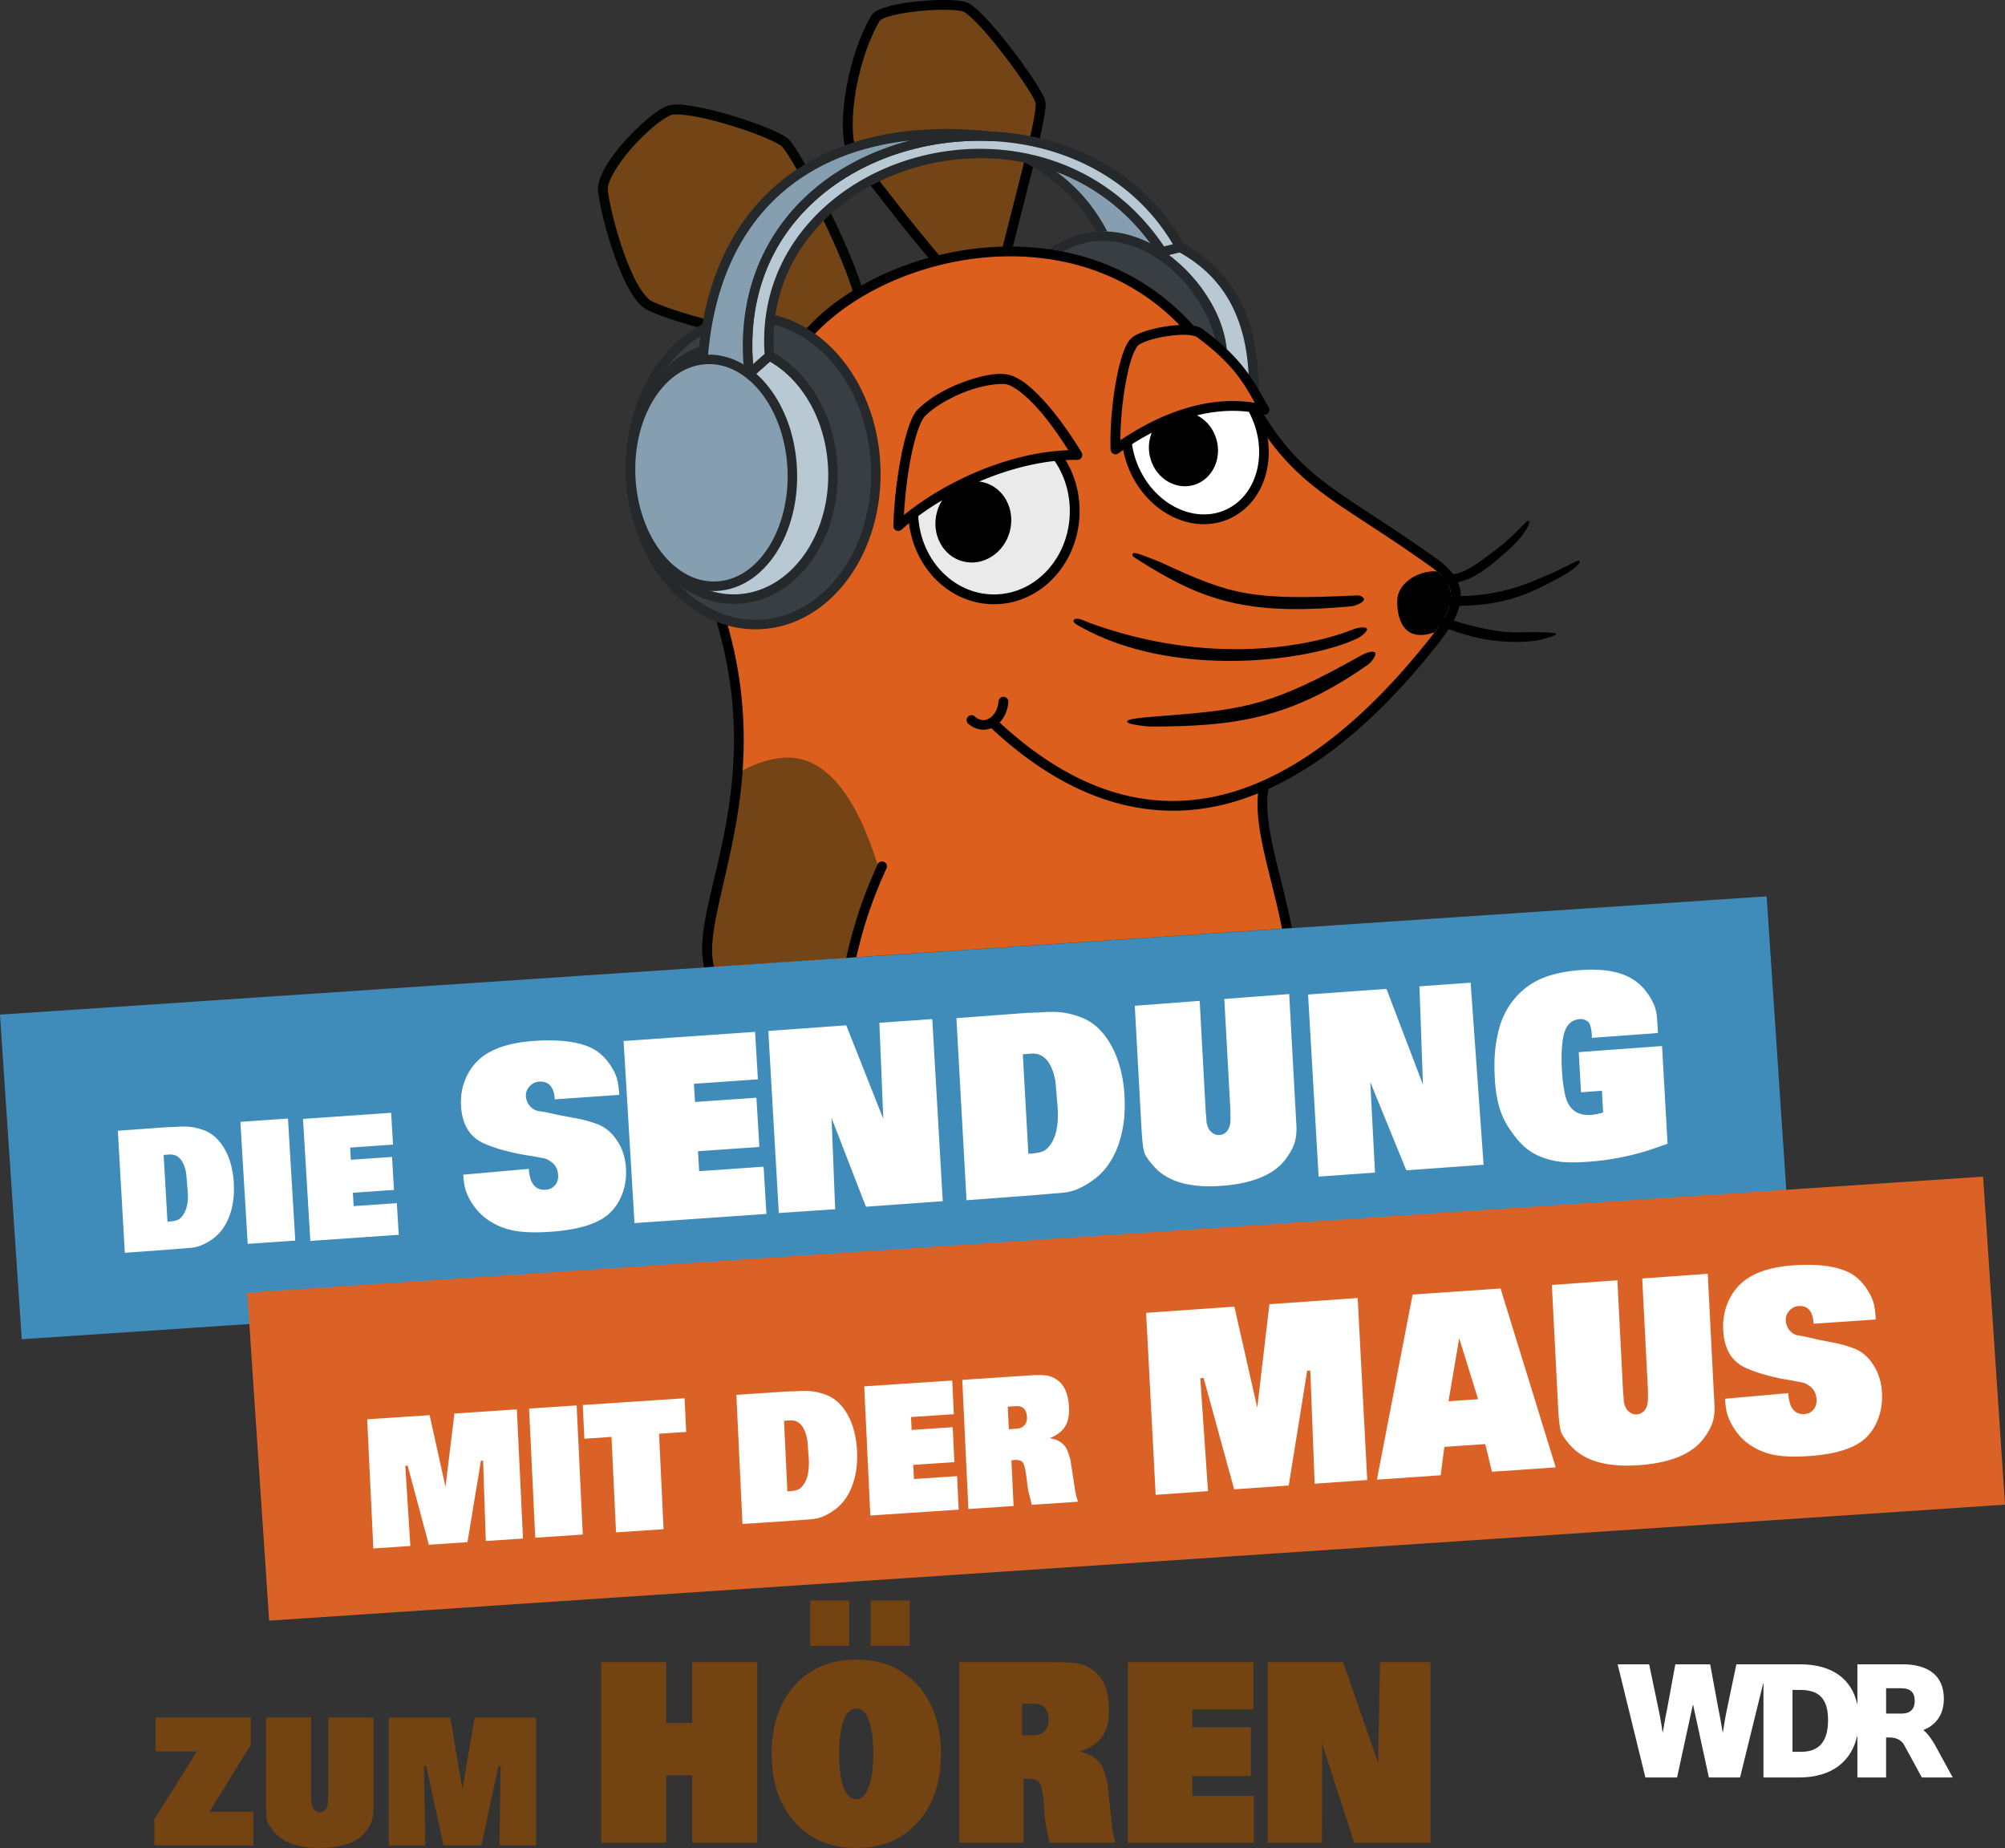 <svg width="800" height="737.27" version="1.1" xmlns="http://www.w3.org/2000/svg">
 <rect width="100%" height="100%" fill="#333333" stroke="none"/>
 <g transform="matrix(.631 0 0 .631 -16.436 -89.967)">
  <path d="m454.58 211.8c-1.772-0.027-3.286 0.088-4.48 0.369-9.636 2.265-39.652 31.179-42.752 48.186-1.313 7.204 13.71 67.754 29.537 75.477 21.905 10.689 80.337 22.338 94.143 25.719l0.186-0.592c9.192-12.468 22.23-23.767 37.75-33.092-8.992-31.151-40.972-91.071-46.971-95.506-9.1-6.727-50.286-20.303-67.412-20.561z" fill="#734416"/>
  <path d="m454.19 208.65-1.4 0.037c-1.215 0.064-2.349 0.212-3.4 0.459-3.49 0.82-7.136 3.252-11.508 6.668s-9.216 7.863-13.863 12.787c-9.295 9.848-17.91 21.257-19.721 31.191-0.326 1.79-0.111 3.482 0.221 5.963s0.887 5.53 1.635 8.994c1.497 6.928 3.769 15.495 6.59 24.107s6.18 17.257 9.92 24.373 7.644 12.835 12.861 15.381c13.188 6.435 37.597 12.759 58.9 17.789l27.582 6.258 8.09 1.855 1.117-3.561c0.527-0.715 1.086-1.421 1.639-2.129l-1.037-0.277c-2.016-0.494-4.898-1.147-8.457-1.941l-27.508-6.24c-21.187-5.002-45.738-11.535-57.605-17.326-2.696-1.315-6.607-6.059-10.094-12.693s-6.767-15.027-9.516-23.418-4.976-16.794-6.422-23.486c-0.723-3.346-1.251-6.268-1.551-8.508s-0.268-4.017-0.266-4.027c1.289-7.071 9.234-18.622 18.131-28.049 4.449-4.713 9.109-8.982 13.172-12.156s7.782-5.207 9.109-5.52c1.082-0.254 2.97-0.319 5.387-0.178s5.361 0.489 8.555 1.061c6.386 1.143 13.947 3.038 21.426 5.26s14.885 4.771 20.992 7.203 11.02 4.871 12.98 6.32c-0.065-0.048 1.337 1.428 2.813 3.582s3.316 5.103 5.383 8.621c4.135 7.035 9.185 16.36 14.275 26.475 9.725 19.326 19.471 41.49 23.518 56.061 1.821-1.145 3.686-2.256 5.578-3.344-4.553-15.432-14.116-36.745-23.557-55.504-5.142-10.219-10.239-19.633-14.469-26.83-2.115-3.598-4.009-6.638-5.613-8.98s-2.625-3.871-4.242-5.066c-3.06-2.262-8.05-4.576-14.373-7.094s-13.872-5.115-21.52-7.387-15.38-4.218-22.1-5.42c-4.409-0.789-8.306-1.319-11.652-1.311z" fill="#000500"/>
  <path d="m621.85 145.67c-16.236 0.131-39.252 3.282-42.305 8.574-16.773 29.082-22.018 76.185-13.191 87.447 16.777 21.406 33.368 43.46 52.363 65.697 14.113-3.568 28.893-5.614 43.805-5.805 8.01-32.268 22.823-86.052 21.504-94.316-1.056-6.612-33.596-51.731-46.75-59.822-2.067-1.271-8.046-1.835-15.426-1.775z" fill="#734416"/>
  <path d="m621.82 142.57c-4.532 0.036-9.54 0.302-14.521 0.777-6.642 0.634-13.215 1.634-18.566 3.014-2.676 0.69-5.045 1.468-7.037 2.416s-3.719 1.979-4.838 3.92c-8.679 15.048-14.228 34.37-16.58 51.535-1.176 8.582-1.547 16.615-1.037 23.369s1.726 12.247 4.672 16.006c16.461 21.003 32.803 42.706 51.465 64.643 2.221-0.604 4.465-1.154 6.721-1.682-19.343-22.546-36.2-44.964-53.305-66.787-1.468-1.872-2.906-6.492-3.371-12.646s-0.131-13.824 0.998-22.061c2.257-16.473 7.714-35.244 15.809-49.279-9e-3 0.016 0.695-0.737 2.131-1.42s3.494-1.384 5.922-2.01c4.856-1.252 11.199-2.234 17.607-2.846s12.905-0.861 18.109-0.711c2.602 0.075 4.884 0.254 6.617 0.514s2.976 0.73 3.033 0.766c2.679 1.648 7.193 5.884 12.025 11.262s10.125 11.928 15.039 18.432 9.457 12.971 12.805 18.168c1.674 2.599 3.049 4.884 4.006 6.656s1.46 3.279 1.439 3.152c0.054 0.336 0.043 2.113-0.26 4.436s-0.83 5.324-1.529 8.805c-1.399 6.962-3.488 15.86-5.865 25.494l-13.996 55.164c2.134-0.065 4.269-0.103 6.408-0.092l13.607-53.586c2.388-9.676 4.491-18.631 5.924-25.76 0.716-3.565 1.266-6.67 1.6-9.223s0.521-4.421 0.234-6.215c-0.284-1.78-1.031-3.129-2.107-5.121s-2.517-4.381-4.248-7.068c-3.462-5.375-8.075-11.933-13.072-18.547s-10.372-13.275-15.373-18.84-9.491-10.001-13.389-12.398c-1.596-0.982-3.258-1.302-5.361-1.617s-4.586-0.498-7.359-0.578c-1.387-0.04-2.845-0.053-4.355-0.041z"/>
  <path d="m666.19 301.56c-55.412-0.429-109.69 25.102-134.97 59.393l-51.869 165.18c37.93 113.4-14.829 189.67-4.898 227.89l365.39-24.461c-6.578-33.812-19.509-68.196-14.58-90.15l-0.166-0.039c37.017-16.283 73.014-47.661 107.29-90.947 18.266-23.067 19.506-36.281 0.701-49.756-60.356-43.248-85.648-48.967-114.1-98.463-11.816-20.349-27.499-34.923-40.51-49.553-30.811-34.645-71.849-48.783-112.28-49.096z" fill="#dc5f1d"/>
  <path d="m523.43 621.57c-8.238 0.169-20.607 3.358-31.02 10.197-0.029 0.376-0.072 0.747-0.104 1.123-4.492 54.601-23.266 94.42-18.295 119.22l0.098 0.439a34.68 34.68 0 0 0 0.34 1.477l86.65-5.801c4.008-17.843 9.246-35.903 19.873-59.166-5.586-16.563-21.879-68.221-57.543-67.488z" fill="#734416"/>
  <path d="m772.42 298.96-51.711 12.252c21.124 7.78 40.967 20.56 57.766 39.449 12.934 14.544 28.507 29.039 40.299 49.201 1.4-36.471-4.045-77.797-46.354-100.9z" fill="#b8c9d3"/>
  <path d="m772.85 295.77-57.4 13.6a147.72 147.72 0 0 1 10.203 3.748l46.266-10.961c20.979 11.762 32.256 27.955 38.199 45.98 4.948 15.006 6.042 31.24 5.709 46.928 1.076 1.678 2.138 3.382 3.16 5.143l2.578 4.375c1.002-18.752 0.545-39.238-5.748-58.324-6.418-19.464-19.053-37.429-41.957-49.937z" fill="#25292b"/>
  <path d="m722.8 291.85c-10.9 0.167-22.045 3.666-32.76 11.561 32.336 4.828 63.687 19.416 88.438 47.246l20.371 22.26c3.137-34.572-34.661-81.702-76.049-81.066z" fill="#393e42"/>
  <path d="m722.75 288.86c-12.331 0.203-25.011 4.464-36.895 13.984 2.824 0.348 5.642 0.773 8.451 1.27 11.075-7.413 22.386-9.971 33.396-9.104 12.918 1.018 25.472 6.817 36.236 15.396 19.238 15.332 32.164 39.49 31.877 59.143l5.668 6.418c3.681-23.686-11.293-52.312-33.805-70.254-11.509-9.173-25.12-15.55-39.506-16.684-1.798-0.142-3.607-0.2-5.424-0.17z" fill="#25292b"/>
  <path d="m665.65 298.46c-7.304-0.034-15.625 0.485-22.15 1.223-47.996 5.515-92.208 28.809-114.78 59.43l-0.307 0.416-52.324 166.63 0.318 0.953c18.762 56.09 15.101 102.83 7.945 140.58-7.091 37.404-18.079 65.677-13 86.512v0.027h4e-3l6.186-0.414c-4e-3 -0.059-0.094-0.573-0.094-0.574-4.504-17.33 5.735-46.103 12.994-84.396 7.215-38.062 10.921-85.832-7.857-142.68l51.404-163.7c21.24-28.537 63.959-51.306 110.22-56.621 5.805-0.667 11.663-1.064 17.537-1.168l3.857-0.027c39.878 0.165 80.232 13.971 110.55 48.064 13.153 14.79 28.604 29.176 40.145 49.051 14.398 25.04 28.265 39.308 45.916 52.5s39 25.383 69.064 46.926c8.986 6.439 12.463 12 12.258 18.666s-4.609 15.312-13.584 26.646c-42.679 53.897-87.848 88.912-133.77 99.258-45.082 10.156-91.213-3.062-138.02-46.34 3.031-3.143 5.036-7.652 5.49-12.908a3.1 3.1 0 0 0-2.82-3.355 2.97 2.97 0 0 0-0.297-0.012 3.1 3.1 0 0 0-3.059 2.834c-0.462 5.339-2.998 9.11-5.842 10.781s-5.885 1.69-9.229-1.227a3.1 3.1 0 1 0-4.076 4.672c4.414 3.851 9.979 4.618 14.584 2.803 48.211 44.995 97.183 59.491 144.64 48.801 8.063-1.816 16.067-4.409 24.018-7.621-1.139 10.753 0.679 23.105 3.643 36.521 3.443 15.585 8.259 32.46 11.512 49.063l6.225-0.418c-0.021-0.121-0.036-0.269-0.059-0.383-3.324-17.086-8.213-34.17-11.621-49.6-3.276-14.831-5.001-28.047-3.129-38.004 37.026-16.766 72.755-48.169 106.68-91.016 9.29-11.732 14.64-21.228 14.92-30.305s-5.025-16.861-14.844-23.896c-30.292-21.706-51.77-34-68.965-46.852s-30.202-26.188-44.258-50.637l-8e-3 -0.012c-12.092-20.822-28.005-35.587-40.873-50.056-31.586-35.518-73.783-49.926-115.14-50.133zm-81.865 388.78a3.1 3.1 0 0 0-2.816 1.813c-10.627 23.263-15.867 41.323-19.875 59.166l6.447-0.432c3.887-16.983 8.979-34.072 19.068-56.158a3.1 3.1 0 0 0-2.824-4.389z"/>
  <path d="m992.49 471.8c-1.756-0.076-6.424 7.439-19.48 17.52-20.652 15.945-23.512 16.348-35.463 17.098-0.842-0.849-1.771-1.702-2.811-2.568-0.532-0.038-1.065-0.072-1.617-0.072-11.428 0-23.576 8.114-23.576 18.781s3.406 21.529 14.834 21.529c2.752 0 5.765-0.638 8.754-1.736 1.038-1.414 1.97-2.769 2.85-4.094 16.502 5.914 33.947 12.271 60.629 9.516 1.648-0.17 13.134-2.845 13.564-4.445 0.254-0.945-14.125-1.292-24.158-0.918-10.424 0.389-26.736-2.73-46.881-9.305 1.495-2.702 2.618-5.203 3.348-7.506 35.11 0.825 51.712-8.432 67.617-16.687 7.657-3.975 16.133-9.716 14.76-11.881-0.031-0.048-0.11-0.067-0.234-0.057-1.866 0.154-13.643 6.514-16.078 7.5-13.749 5.566-31.129 15.489-65.002 15.096 0.04-2.704-0.537-5.232-1.855-7.713 12.345-1.6 19.989-5.074 38.533-21.801 10.028-9.045 13.875-17.104 12.58-18.137-0.093-0.074-0.195-0.114-0.312-0.119zm-249.36 20.465c-0.391 0.024-0.692 0.13-0.824 0.359-0.828 1.435 0.918 2.3 2.311 3.197 42.086 27.102 70.601 36.006 135.26 30.168 3.582-0.214 8.796-2.781 8.646-4.432s-2.579-2.659-4.229-2.51c-65.832 3.014-78.63 0.438-124.05-20.871-0.465-0.269-12.43-4.862-13.189-5.094s-2.755-0.891-3.928-0.818zm-36.361 41.518c-0.835 0.047-1.491 0.351-1.836 1.051-0.672 1.516 2.694 3.111 4.139 3.924 59.127 33.278 145.67 22.159 176.12 7.053 1.484-0.736 5.964-4.274 5.229-5.758s-6.339-0.477-7.873 0.146c-27.641 11.237-91.325 23.742-167.09-3.633-2.084-0.751-6.192-2.924-8.697-2.783zm187.36 20.893c-1.904-0.15-4.781 0.864-6.68 1.93-55.932 31.389-72.838 34.539-123.53 38.393-20.372 1.549-25.152 2.261-25.154 3.918s12.292 3.042 15.557 3.035c51.633-0.104 88.035-4.582 137.18-39.484 1.856-1.318 5.092-5.862 4.131-7.211-0.346-0.351-0.873-0.53-1.508-0.58z" paint-order="normal"/>
  <g transform="rotate(-2.5)">
   <path d="m560.16 461.78c0 53.699-34.709 97.23-77.524 97.23s-77.524-43.531-77.524-97.23 34.709-97.23 77.524-97.23 77.524 43.531 77.524 97.23z" fill="#393e42" paint-order="normal"/>
   <path d="m482.63 361.54c-44.849 0-80.523 45.239-80.523 100.23s35.675 100.23 80.523 100.23 80.525-45.239 80.525-100.23-35.677-100.23-80.525-100.23zm0 6c40.782 0 74.525 41.825 74.525 94.23s-33.743 94.23-74.525 94.23-74.523-41.825-74.523-94.23 33.741-94.23 74.523-94.23z" fill="#25292b" paint-order="normal"/>
   <path d="m533.02 462.24c0 44.22-28.643 80.068-63.975 80.068s-63.975-35.848-63.975-80.068 28.643-80.068 63.975-80.068 63.975 35.848 63.975 80.068z" fill="#b8c9d3" paint-order="normal"/>
   <path d="m469.05 379.17c-37.362 0-66.977 37.553-66.977 83.068s29.615 83.068 66.977 83.068 66.975-37.553 66.975-83.068-29.613-83.068-66.975-83.068zm0 6c33.303 0 60.975 34.143 60.975 77.068s-27.671 77.068-60.975 77.068-60.977-34.143-60.977-77.068 27.673-77.068 60.977-77.068z" fill="#25292b" paint-order="normal"/>
  </g>
  <path d="m684.68 248.07c14.32 9.165 27.763 21.46 38.139 40.785 1.795-0.027 3.581 0.03 5.357 0.17 8.868 0.699 17.439 3.395 25.408 7.506-18.61-25.234-42.916-40.904-68.904-48.461z" fill="#859fb0"/>
  <path d="m674.58 245.56c16.881 9.337 32.855 21.646 44.906 43.461l6.734-0.098c-8.827-16.964-20.021-28.721-32.055-37.695l-8.162-5.86z" fill="#25292b"/>
  <path d="m499.71 379.04c-18.027-158.68 205.35-202.36 272.71-80.077l-11.554 2.794c-74.866-114.66-258.29-57.595-248.29 65.895z" fill="#b8c9d3"/>
  <path d="m639.65 225.68c-12.278 0.393-24.502 2.089-36.338 5.041-31.562 7.873-60.493 24.696-80.426 49.791s-30.751 58.481-26.164 98.857l4.969 1.908 12.867-11.387 1.002-2.49c-4.876-60.237 37.272-104.06 90.154-119.13s115.94-1.087 152.64 55.115l3.217 1.275 11.555-2.795 1.922-4.363c-27.974-50.781-82.188-73.528-135.39-71.826zm0.135 5.992c49.984-1.629 100.62 19.214 127.91 65.338l-5.576 1.348c-38.345-56.948-103.58-71.37-158.05-55.855-54.586 15.548-98.8 61.381-94.541 123.83l-7.254 6.418c-2.753-36.206 7.314-65.847 25.311-88.504 18.985-23.902 46.729-40.108 77.178-47.703a167.49 167.49 0 0 1 35.021-4.869z" fill="#25292b"/>
  <path d="m625.43 227.08c-85.699-0.492-147.97 46.672-154.98 142.93l29.264 9.027c-11.312-99.572 72.427-153.86 153.03-150.27l6e-3 -6e-3c-9.332-1.069-18.447-1.631-27.312-1.682z" fill="#859fb0"/>
  <path d="m624.25 224.07-0.047 0.045c-42.875-0.015-80.215 11.794-107.75 35.889-27.807 24.33-45.451 61.051-49.002 109.79l-0.174 2.381 35.928 11.084-0.518-4.557c-5.555-48.9 12.1-86.219 41.027-111.21s69.305-37.486 108.89-35.726l1.32 0.06 5.334-5.336-6.174-0.707c-9.433-1.081-18.656-1.65-27.637-1.701zm-23.066 7.369c-22.701 5.98-43.981 16.465-61.393 31.508-29.352 25.359-47.625 63.415-43.451 111.91l-22.643-6.986c3.857-46.291 20.651-80.556 46.705-103.35 21.276-18.616 48.876-29.558 80.781-33.08z" fill="#25292b"/>
  <g transform="rotate(-2.5)">
   <path d="m507.35 461.86c0 39.634-22.894 71.764-51.134 71.764s-51.134-32.13-51.134-71.764 22.894-71.764 51.134-71.764 51.134 32.13 51.134 71.764z" fill="#859fb0" paint-order="normal"/>
   <path d="m456.22 387.1c-15.258 0-28.928 8.703-38.6 22.277s-15.535 32.092-15.535 52.486 5.863 38.912 15.535 52.486 23.342 22.277 38.6 22.277 28.928-8.703 38.6-22.277 15.535-32.092 15.535-52.486-5.863-38.912-15.535-52.486-23.342-22.277-38.6-22.277zm0 6c12.983 0 24.88 7.36 33.715 19.76s14.42 29.764 14.42 49.004-5.585 36.604-14.42 49.004-20.732 19.76-33.715 19.76-24.88-7.36-33.715-19.76-14.42-29.764-14.42-49.004 5.585-36.604 14.42-49.004 20.732-19.76 33.715-19.76z" fill="#25292b" paint-order="normal"/>
  </g>
  <path d="m705.63 465.7c0 30.829-22.864 55.821-51.069 55.821s-51.069-24.992-51.069-55.821 22.864-55.821 51.069-55.821 51.069 24.992 51.069 55.821z" fill="#eaeaea" paint-order="normal"/>
  <path d="m654.56 406.78c-30.036 0-54.17 26.56-54.17 58.922s24.134 58.92 54.17 58.92 54.17-26.558 54.17-58.92-24.134-58.922-54.17-58.922zm0 6.201c26.373 0 47.969 23.425 47.969 52.721s-21.595 52.721-47.969 52.721-47.969-23.425-47.969-52.721 21.595-52.721 47.969-52.721z" fill="#000200" paint-order="normal"/>
  <path d="m664.58 478.6c-3.673 13.789-16.973 22.259-29.705 18.917s-20.076-17.23-16.402-31.019c1.764-6.622 5.885-12.335 11.455-15.883s12.135-4.639 18.249-3.034 11.277 5.775 14.353 11.592 3.813 12.805 2.049 19.427z" paint-order="normal"/>
  <path d="m594.04 475.18c0.605-25.299 6.937-64.248 14.872-71.869 16.008-15.376 45.287-23.47 55.061-20.549 10.695 3.196 27.376 21.217 43.347 47.471-41.971-0.442-87.93 22.051-113.28 44.948z" fill="#dc5f1d"/>
  <path d="m659.44 378.99c-5.973-0.167-13.495 1.473-21.654 4.244-10.879 3.695-22.53 9.68-31.02 17.834-2.787 2.676-4.59 6.817-6.377 12.137s-3.362 11.801-4.705 18.822c-2.687 14.042-4.432 30.203-4.74 43.072a3.1 3.1 0 0 0 5.176 2.375c24.716-22.324 70.33-44.578 111.17-44.148a3.1 3.1 0 0 0 2.682-4.711c-8.071-13.267-16.328-24.478-24.016-32.865s-14.638-14.036-21.094-15.965c-1.613-0.482-3.431-0.739-5.422-0.795zm0.039 6.357c1.543 1e-3 2.779 0.131 3.609 0.379 4.24 1.267 10.977 6.227 18.297 14.213 6.379 6.959 13.329 16.472 20.238 27.314-38.542 1.378-78.569 20.281-103.99 40.977 0.637-11.168 1.97-23.705 4.139-35.037 1.307-6.832 2.841-13.097 4.492-18.014s3.614-8.504 4.795-9.639c7.519-7.222 18.513-12.971 28.719-16.437 7.654-2.6 15.069-3.758 19.699-3.756z"/>
  <g transform="matrix(.885 -.466 .45 .893 0 0)">
   <path d="m550.23 738.01c0 27.534-18.849 49.854-42.101 49.854s-42.101-22.321-42.101-49.854 18.849-49.854 42.101-49.854 42.101 22.321 42.101 49.854z" fill="#fff" paint-order="normal"/>
   <path d="m508.12 685.09c-25.215 0-45.17 23.988-45.17 52.922s19.954 52.924 45.17 52.924 45.17-23.99 45.17-52.924-19.955-52.922-45.17-52.922zm0 6.137c21.288 0 39.033 20.652 39.033 46.785s-17.745 46.787-39.033 46.787-39.033-20.654-39.033-46.787 17.745-46.785 39.033-46.785z" paint-order="normal"/>
  </g>
  <ellipse transform="matrix(.953 -.301 .293 .956 0 0)" cx="615.81" cy="639.98" rx="21.753" ry="23.683" paint-order="normal"/>
  <path d="m731.43 426.71c-0.914-23.758 4.875-61.884 12.367-68.208 6.384-5.388 34.226-10.28 41.016-5.261 27.509 20.33 32.628 35.065 40.833 48.442-33.444-8.392-67.622 5.946-94.217 25.027z" fill="#dc5f1d"/>
  <path d="m776.57 348.1c-3.947-0.175-8.419 0.154-12.875 0.811s-8.879 1.643-12.687 2.842-6.949 2.474-9.217 4.389c-2.896 2.444-4.514 6.334-6.168 11.389s-3.07 11.274-4.223 18.025c-2.306 13.504-3.543 29.089-3.074 41.283a3.1 3.1 0 0 0 4.904 2.398c26.17-18.777 59.504-32.607 91.656-24.539a3.1 3.1 0 0 0 3.396-4.627c-7.976-13.003-13.696-28.668-41.633-49.314-2.705-1.999-6.133-2.481-10.08-2.656zm-0.275 6.193c3.383 0.15 5.98 0.94 6.67 1.449 23.158 17.115 29.835 29.649 36.553 41.533-30.424-4.983-60.562 7.197-85.018 23.656 0.036-10.661 1.119-23.249 3.012-34.334 1.117-6.54 2.494-12.524 4.004-17.139s3.425-7.863 4.275-8.58c0.924-0.78 3.658-2.136 7.078-3.213s7.579-2.011 11.73-2.623 8.312-0.9 11.695-0.75z"/>
 </g>
 <path d="m0 404.8 704.89-47.191 8.67 129.51-704.89 47.191z" fill="#3f8cba" stroke-width="1.778" paint-order="stroke fill markers"/>
 <path d="m211 466.33c0.35 5.844 2.613 8.621 6.79 8.33 1.496-0.104 2.713-0.695 3.65-1.771 0.938-1.077 1.355-2.455 1.255-4.135-0.129-2.149-0.981-3.844-2.558-5.083a48.584 45.09 90 0 0-1.27-0.822c-0.39-0.243-0.936-0.474-1.638-0.696l-3.988-0.734-5.122-0.858a115.33 107.04 90 0 1-8.573-2.035c-2.87-0.88-5.175-1.732-6.914-2.555-5.351-2.596-8.242-7.488-8.673-14.675-0.265-4.433 0.553-8.538 2.456-12.312 1.961-3.846 4.726-6.804 8.295-8.873 4.472-2.672 10.574-4.276 18.304-4.814 9.974-0.693 17.669 0.256 23.082 2.847 3.23 1.664 5.886 4.211 7.97 7.641 1.039 1.682 1.762 3.284 2.166 4.807 0.4 1.456 0.681 3.527 0.842 6.215l-25.715 1.788c-0.298-4.971-2.41-7.319-6.338-7.046-1.434 0.1-2.68 0.726-3.738 1.879-1.058 1.153-1.542 2.468-1.454 3.946 0.085 1.411 0.599 2.69 1.544 3.838 0.941 1.081 2.014 1.748 3.219 2.002l2.748 0.416 5.994 1.303 7.502 1.401c2.6 0.561 4.924 1.209 6.971 1.944 3.388 1.181 6.149 3.384 8.284 6.608 2.192 3.153 3.416 6.879 3.674 11.178 0.249 4.165-0.427 8.023-2.03 11.574-1.603 3.552-3.91 6.309-6.923 8.272-4.639 3.02-11.697 4.86-21.173 5.519-5.361 0.373-9.874 0.281-13.538-0.273-3.602-0.559-6.928-1.744-9.978-3.556-3.503-2.05-6.338-4.956-8.504-8.717-0.911-1.623-1.565-3.129-1.96-4.518-0.4-1.456-0.671-3.359-0.812-5.711zm42.163 21.64-4.349-72.646 52.46-3.647 1.134 18.942-25.529 1.774 0.434 7.255 24.5-1.703 1.176 19.648-24.5 1.703 0.477 7.96 25.715-1.788 1.128 18.842zm57.577-4.013-4.18-72.646 31.093-2.249 14.788 37.344-1.573-38.358 21.112-1.469 4.18 72.646-30.643 2.217-13.728-35.378 1.444 36.367zm74.904-5.104-4.036-72.646 27.766-2.08 5.738-0.228q5.987-0.448 9.242 0.117 3.337 0.459 7.342 1.979 7.219 2.899 11.778 11.259 4.56 8.359 5.209 20.047 0.644 11.587-2.866 20.552-3.429 8.857-10.488 13.534-2.768 1.927-5.749 3.162-2.9 1.128-6.197 1.375l-10.754 0.907zm22.468-58.241 2.206 39.699 1.388-0.104q3.037-0.228 4.565-0.949 1.528-0.721 2.903-2.646 3.392-4.807 2.855-14.48l-0.792-9.553q-0.078-1.41-0.515-2.997-0.35-1.592-0.955-3.065-2.631-6.582-8.358-6.153l-1.388 0.104zm106.28-24.026 2.866 52.394q0.204 3.728-0.587 6.52-0.791 2.792-2.939 5.889-6.649 10.219-26.133 11.701-18.971 1.443-27.105-7.651-3.195-3.5-3.914-5.672-0.725-2.272-1.144-9.929l-2.657-48.565 25.893-1.97 2.465 45.039 0.135 0.9q0.072 1.31 0.133 2.418 0.14 1.001 0.731 2.373 0.584 1.271 1.83 2.087 1.246 0.816 2.528 0.718 2.991-0.228 4.102-3.448 0.287-1.033 0.323-1.947 0.116-1.021-1.4e-4 -3.136l0.047-0.712-2.465-45.039zm11.737 72.839-4.206-72.646 31.284-2.249 14.556 38.2-1.41-39.214 20.435-1.469 5.165 72.647-30.832 2.217-14.382-35.234 1.89 36.139zm135.4-57.29-26.41 1.937c0.156-1.359-0.315-5.555-1.435-6.421-0.945-0.731-1.994-1.169-3.354-1.069-3.486 0.255-5.668 2.574-6.547 6.955-0.322 1.642-0.537 3.614-0.643 5.916a61.941 57.486 90 0 0 0.034 6.877c0.271 4.769 0.781 8.543 1.532 11.321 1.42 5.157 4.818 7.539 10.195 7.144 1.418-0.104 3.002-0.423 4.751-0.956l-0.492-8.665-8.331 0.611-0.909-16.021 33.234-2.438 2.213 38.993-7.856 2.701c-3.672 1.146-7.475 2.1-11.407 2.86a118.02 109.53 90 0 1-11.925 1.583c-4.845 0.355-8.7 0.368-11.567 0.039-2.866-0.33-5.789-1.127-8.768-2.392-3.954-1.734-7.452-4.816-10.492-9.247-2.18-2.875-3.811-5.993-4.891-9.354-1.084-3.428-1.758-7.459-2.021-12.094-0.183-3.224-0.203-6.191-0.06-8.899a47.969 44.519 90 0 1 1.127-8.379c0.959-5.062 2.899-9.555 5.82-13.479 2.981-3.928 6.639-6.895 10.975-8.899 4.336-2.004 9.753-3.244 16.253-3.721 7.74-0.568 13.926 0.227 18.557 2.383 4.628 2.089 8.188 5.774 10.684 11.054 0.478 1.111 0.844 2.333 1.098 3.663 0.309 1.259 0.635 7.997 0.635 7.997zm-537.71 82.958-2.915-48.687 35.158-2.444 0.76 12.694-17.109 1.189 0.291 4.862 16.419-1.141 0.788 13.168-16.419 1.141 0.319 5.335 17.234-1.198 0.756 12.628zm-24.994 1.17-2.915-48.687 18.989-1.32 2.915 48.687zm-49.022 3.551-2.784-48.687 19.151-1.394 3.957-0.152c2.753-0.201 4.878-0.174 6.374 0.079 1.534 0.205 3.222 0.647 5.064 1.326 3.319 1.295 6.027 3.811 8.123 7.546s3.294 8.214 3.593 13.436c0.296 5.177-0.363 9.768-1.977 13.774-1.577 3.957-3.988 6.98-7.234 9.07-1.273 0.861-2.595 1.567-3.965 2.119-1.333 0.504-2.758 0.811-4.274 0.921l-7.417 0.607zm15.497-39.033 1.521 26.606 0.958-0.07c1.396-0.102 2.446-0.314 3.149-0.636s1.37-0.913 2.002-1.773c1.56-2.148 2.337-5.391 1.969-9.705l-0.547-6.402c-0.169-1.518-0.452-2.706-1.013-4.062-1.215-2.938-3.131-4.315-5.764-4.123l-0.958 0.07z" fill="#fff" stroke-width=".631"/>
 <path d="m98.647 515.71 692.61-46.274 8.743 130.86-692.61 46.274z" fill="#db6226" stroke-width="1.778" paint-order="stroke fill markers"/>
 <g transform="matrix(1.778 0 0 1.778 0 -0)" fill="#fff">
  <path transform="matrix(.332 -.022 .018 .379 -9.245 -50.606)" d="m222.55 1063.2v-76.456h42.205l8.377 42.947 8.377-42.947h42.205v76.456h-25.132l0.742-47.507h-1.485l-11.665 47.507h-26.086l-11.771-47.507h-1.591l0.848 47.507zm109.44 0v-76.456h32.131v76.456zm36.266-56.52v-19.936h68.821v19.936h-18.345v56.52h-32.131v-56.52zm103.82 56.52v-76.456h33.933l6.999 0.212q7.317 0 11.24 0.848 4.03 0.742 8.801 2.651 8.589 3.605 13.573 12.725t4.984 21.421q0 12.195-4.878 21.314-4.772 9.014-13.679 13.361-3.499 1.803-7.211 2.863-3.605 0.954-7.635 0.954l-13.149 0.106zm31.282-59.278v41.78h1.697q3.711 0 5.62-0.636t3.711-2.545q4.454-4.772 4.454-14.952l-0.318-10.074q0-1.485-0.424-3.181-0.318-1.697-0.954-3.287-2.757-7.105-9.756-7.105h-1.697zm55.142 59.278v-76.456h59.49v19.936h-28.949v7.635h27.783v20.678h-27.783v8.377h29.162v19.83zm66.276 0v-76.456h43.901q9.226 0 12.619 0.636 3.393 0.53 6.893 2.757 7.635 4.772 7.635 17.073 0 6.999-3.287 11.134-3.287 4.136-10.816 6.257 6.893 1.166 10.286 5.514 1.379 1.909 2.333 5.302l0.742 2.545 0.424 3.711 1.909 16.012q0.106 0.742 0.53 2.439 0.53 1.697 0.954 3.075h-31.282q-1.06-4.348-1.803-7.953-0.636-3.605-0.636-5.832l-0.424-4.03q-0.53-5.726-1.803-7.529-1.485-1.803-5.726-1.803l-1.909 0.106v27.041zm29.798-58.853v13.361h5.196q3.393 0 5.408-1.697t2.015-4.666q0-6.999-7.211-6.999h-2.333z"/>
  <path transform="matrix(.335 -.023 .02 .374 -9.245 -50.606)" d="m737.42 1077.5 0.125-109.17 59.132-0.071 11.667 61.309 11.807-61.337 59.132-0.071-0.125 109.17-35.211 0.042 1.118-67.835h-2.08l-16.421 67.854-36.549 0.044-16.414-67.814h-2.229l1.111 67.833zm148.22 0.01 30.437-109.18h58.905l30.437 109.18h-42.702l-3.483-16.808h-27.408l-3.483 16.808zm59.965-81.164-9.388 37.251h19.837zm168.18-28.31-0.208 78.728q-0.015 5.602-1.619 9.694t-5.526 8.494q-12.205 14.569-45.227 14.663-32.153 0.091-45.005-14.407-5.054-5.588-6.059-8.916-1.005-3.479-0.974-14.986l0.193-72.975 43.885-0.125-0.173 65.405-0.01 2.271 0.141 1.362q-0.01 1.968-0.01 3.634 0.141 1.514 1.004 3.631 0.864 1.966 2.888 3.323t4.197 1.351q5.069-0.014 7.254-4.714 0.583-1.516 0.732-2.879 0.294-1.515 0.302-4.694l0.148-1.06 0.01-2.271 0.173-65.405zm49.503 74.646c0 8.783 3.382 13.174 10.146 13.174 2.423 0 4.442-0.757 6.057-2.271s2.423-3.533 2.423-6.057c0-3.23-1.211-5.855-3.634-7.874a76.4 76.4 0 0 0-1.968-1.363c-0.605-0.404-1.464-0.808-2.574-1.211l-6.36-1.514-8.177-1.817c-4.543-1.111-9.086-2.423-13.628-3.937-4.543-1.615-8.177-3.129-10.903-4.543-8.379-4.442-12.568-12.064-12.568-22.865 0-6.663 1.716-12.72 5.149-18.171a32.64 32.64 0 0 1 14.234-12.417c7.47-3.533 17.465-5.3 29.982-5.3 16.152 0 28.468 2.221 36.948 6.663 5.047 2.827 9.086 6.915 12.114 12.265 1.514 2.625 2.524 5.098 3.028 7.42 0.505 2.221 0.757 5.35 0.757 9.388h-41.642c0-7.47-3.18-11.206-9.54-11.206-2.322 0-4.391 0.808-6.208 2.423s-2.726 3.533-2.726 5.754c0 2.12 0.707 4.089 2.12 5.906 1.413 1.716 3.079 2.827 4.997 3.331l4.391 0.909 9.54 2.574 11.963 2.877c4.139 1.111 7.824 2.322 11.054 3.634 5.35 2.12 9.59 5.704 12.72 10.751 3.23 4.947 4.846 10.65 4.846 17.111 0 6.259-1.464 11.963-4.391 17.111s-6.915 9.035-11.963 11.66c-7.773 4.038-19.332 6.057-34.677 6.057-8.682 0-15.95-0.606-21.805-1.817-5.754-1.211-11.004-3.331-15.748-6.36-5.451-3.432-9.742-8.076-12.871-13.931-1.312-2.524-2.221-4.846-2.726-6.966-0.505-2.221-0.757-5.098-0.757-8.631z"/>
 </g>
 <path d="m239.83 735.17v-72.046h25.989v24.283h10.379v-24.283h25.904v72.046h-25.902v-26.88h-10.379v26.88zm83.454-78.526v-18.087h15.529v18.087zm24.156 0v-18.087h15.529v18.087zm-39.538 43.052c0-11.392 3.049-20.485 9.145-27.28 6.155-6.862 14.35-10.292 24.587-10.292 10.236 0 18.434 3.431 24.587 10.292 6.153 6.86 9.23 15.956 9.23 27.28s-3.077 20.418-9.23 27.28c-6.153 6.862-14.35 10.292-24.587 10.292-10.18 0-18.347-3.431-24.501-10.292-6.155-6.86-9.23-15.956-9.23-27.28zm33.732-18.087c-2.128 0-3.796 1.598-5.004 4.796s-1.812 7.628-1.812 13.291c0 5.796 0.576 10.26 1.726 13.39 1.207 3.131 2.905 4.697 5.09 4.697 2.128 0 3.796-1.598 5.004-4.796s1.812-7.628 1.812-13.291c0-5.796-0.604-10.26-1.812-13.39-1.15-3.131-2.818-4.697-5.004-4.697zm41.09 53.561v-72.046h36.942q7.764 0 10.619 0.599 2.855 0.5 5.799 2.597 6.425 4.496 6.425 16.089 0 6.596-2.766 10.492-2.766 3.897-9.102 5.895 5.799 1.099 8.656 5.196 1.159 1.799 1.963 4.996l0.624 2.398 0.357 3.497 1.605 15.088q0.089 0.699 0.446 2.299 0.446 1.598 0.804 2.898h-26.324q-0.892-4.098-1.516-7.495-0.535-3.397-0.535-5.495l-0.357-3.797q-0.446-5.396-1.516-7.095-1.25-1.7-4.818-1.7l-1.605 0.1v25.481zm25.074-55.458v12.59h4.372q2.855 0 4.551-1.598t1.696-4.396q0-6.596-6.068-6.596h-1.963zm42.249 55.458v-72.046h50.059v18.786h-24.359v7.195h23.378v19.486h-23.378v7.893h24.539v18.686zm55.769 0v-72.046h30.112l13.957 40.357 0.724-40.357h20.165v72.046h-30.427l-12.804-39.476-0.073 39.476zm-444.24 1.036v-10.391l17.003-27.076h-16.51v-13.502h38.011v10.816l-16.508 26.793h17.497v13.362zm87.42-50.969v36.761q0 2.615-0.654 4.524-0.654 1.909-2.258 3.959-4.992 6.786-18.54 6.786-13.193 0-18.482-6.786-2.08-2.615-2.496-4.171-0.416-1.627-0.416-6.999v-34.075h18.005v31.6l0.059 0.636q0 0.919 0 1.696 0.059 0.708 0.416 1.696 0.357 0.919 1.189 1.556 0.832 0.636 1.723 0.636 2.08 0 2.971-2.192 0.238-0.708 0.297-1.344 0.119-0.708 0.119-2.192l0.059-0.494v-31.6zm6.128 50.969v-50.969h24.519l4.868 28.631 4.868-28.631h24.519v50.969h-14.601l0.432-31.671h-0.862l-6.777 31.671h-15.156l-6.839-31.671h-0.924l0.492 31.671z" fill="#734312" stroke-width="1.778"/>
 <path d="m741.11 709.14h11.444v-15.952h0.875c1.303 0 4.588-0.08 6.375 3.072l7.031 12.882h12.315l-6.407-11.728c-2.116-3.932-3.856-6.037-5.227-7.12v-0.13c3.861-1.492 8.085-5.088 8.085-12.418 0-9.079-5.97-13.758-16.544-13.758h-17.95v15.673h-0.116c-2.174-9.456-9.493-15.673-22.862-15.673h-25.312l-3.856 18.439c-0.809 3.797-1.495 8.615-1.495 8.615h-0.123s-0.869-5.356-1.68-9.159l-3.301-17.895h-13.893l-3.301 17.895c-0.809 3.803-1.68 9.159-1.68 9.159h-0.126s-0.683-4.818-1.492-8.615l-3.858-18.439h-12.567l11.072 45.154h12.64l6.284-28.951h0.123l6.284 28.951h12.441l9.218-37.492h0.123v37.492h14.128c13.557 0 21.036-6.777 23.237-16.466h0.112v16.468zm-22.416-10.236h-3.481v-24.681h3.17c7.591 0 11.012 3.66 11.012 12.071 0 8.268-3.42 12.61-10.7 12.61m40.117-15.259h-6.256v-10.1h5.881c3.922 0 5.54 1.692 5.54 5.081 0 3.122-1.68 5.019-5.164 5.019" fill="#fff" stroke-width="1.778"/>
</svg>
